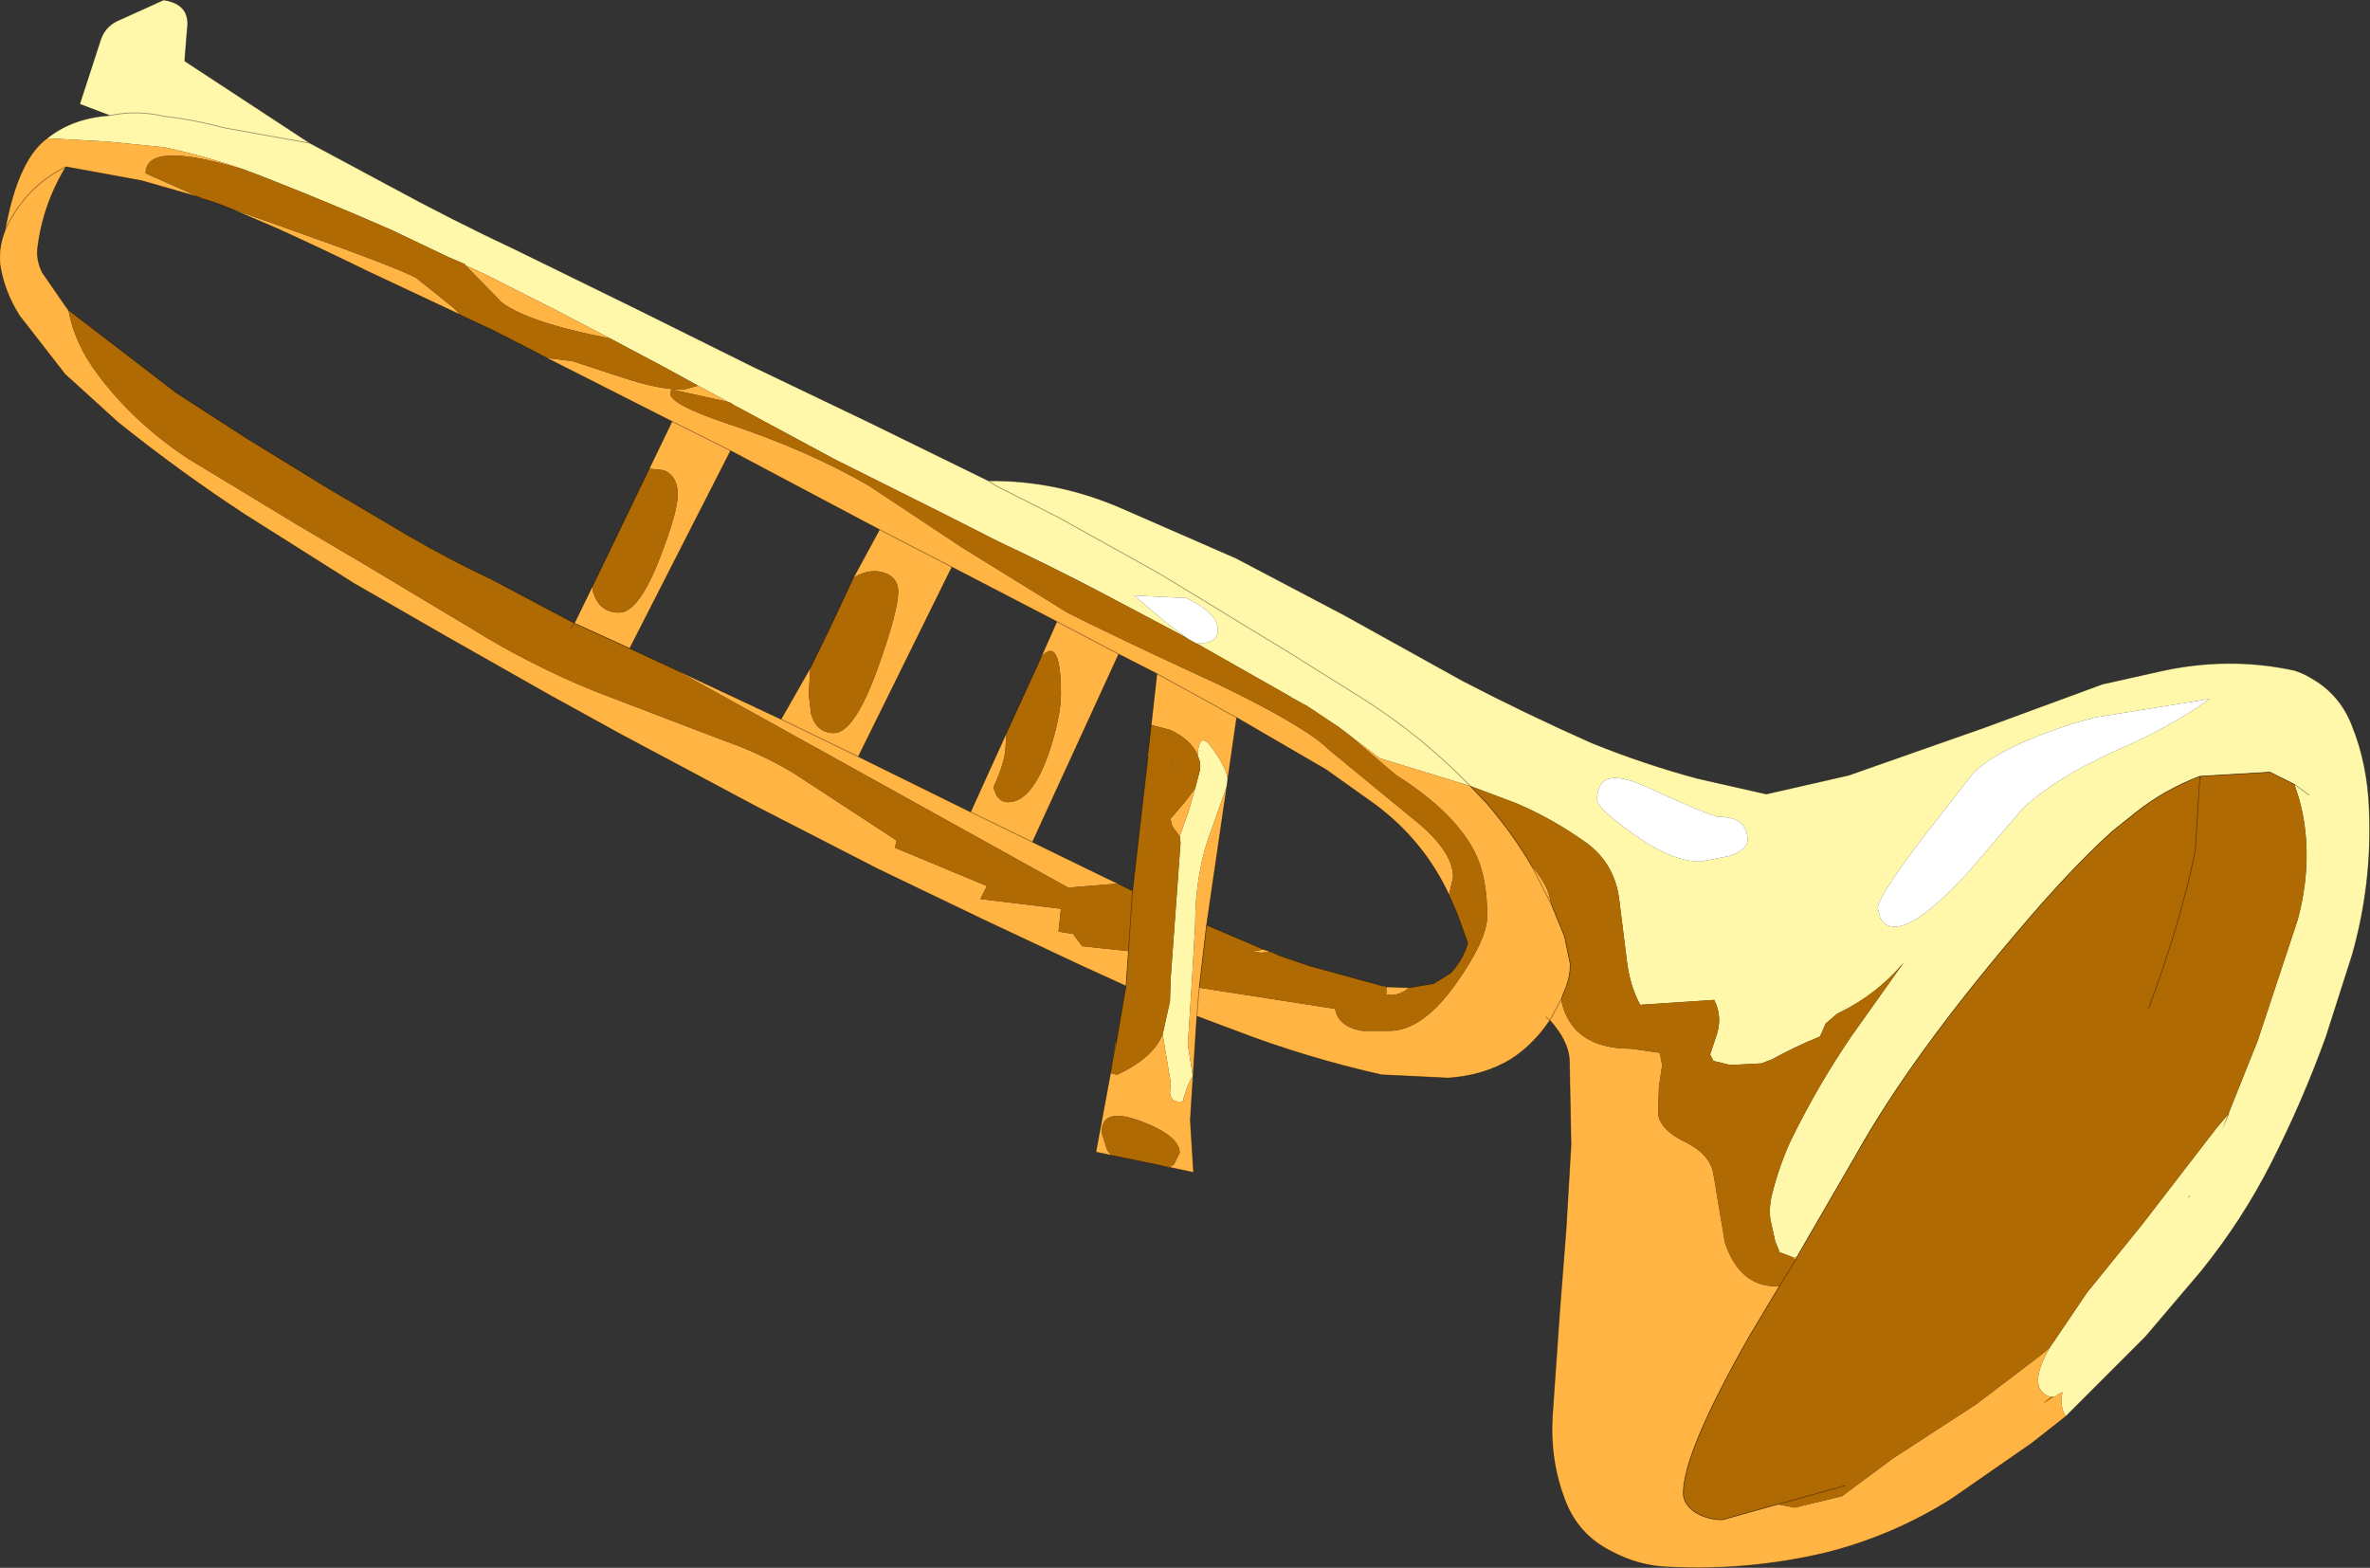 <?xml version="1.0" encoding="UTF-8" standalone="no"?>
<svg xmlns:ffdec="https://www.free-decompiler.com/flash" xmlns:xlink="http://www.w3.org/1999/xlink" ffdec:objectType="shape" height="96.35px" width="145.65px" xmlns="http://www.w3.org/2000/svg">
  <rect width="100%" height="100%" fill="#333333" stroke="none"/>
  <g transform="matrix(1.0, 0.0, 0.0, 1.0, 23.05, 1.7)">
    <path d="M-16.3 5.4 L-18.15 4.7 -16.85 0.7 Q-16.55 -0.15 -15.65 -0.5 L-13.0 -1.7 Q-11.3 -1.45 -11.55 0.15 L-11.7 2.05 -4.0 7.1 -9.3 6.15 Q-11.15 5.65 -12.95 5.45 -14.65 5.05 -16.3 5.4 -14.65 5.05 -12.95 5.45 -11.15 5.65 -9.3 6.15 L-4.0 7.1 0.85 9.7 Q4.7 11.8 8.75 13.7 L16.2 17.35 23.15 20.8 30.35 24.25 37.7 27.85 Q41.85 27.8 45.8 29.5 L52.9 32.6 59.55 36.1 66.85 40.15 Q70.7 42.15 74.75 43.95 77.95 45.25 81.3 46.15 L85.5 47.1 90.55 45.95 98.95 43.0 106.15 40.35 109.5 39.6 Q113.8 38.6 117.95 39.5 118.45 39.65 118.95 39.95 120.75 40.95 121.5 42.9 122.45 45.25 122.55 48.05 122.75 52.6 121.5 57.0 L119.9 62.0 Q118.5 65.9 116.55 69.75 114.75 73.3 112.2 76.45 L108.8 80.45 103.9 85.35 Q103.5 84.65 103.7 83.85 L103.5 83.95 103.2 84.15 103.15 84.15 103.0 84.15 Q102.2 83.95 102.2 83.1 102.2 82.4 102.9 81.15 L105.2 77.75 108.6 73.55 113.15 67.65 113.95 66.7 113.5 67.75 115.7 62.25 118.15 54.85 Q118.75 52.65 118.7 50.5 118.65 48.4 117.95 46.5 L116.45 45.75 112.2 46.0 112.2 46.1 112.15 46.0 Q109.95 46.85 108.25 48.2 L106.75 49.4 Q104.2 51.7 100.95 55.55 94.35 63.3 91.0 69.3 L87.35 75.6 87.1 75.55 86.3 75.25 86.3 75.2 86.05 74.6 85.75 73.25 Q85.65 72.5 85.85 71.7 86.3 69.9 87.05 68.3 88.7 64.95 90.75 61.95 L93.95 57.45 Q92.3 59.4 90.05 60.5 L89.85 60.6 89.15 61.2 88.8 62.0 Q87.3 62.6 85.85 63.4 L85.2 63.65 83.3 63.75 82.25 63.5 82.05 63.1 82.4 62.05 Q82.85 60.85 82.3 59.75 L77.75 60.05 Q77.15 58.95 76.95 57.5 L76.45 53.5 Q76.15 51.35 74.45 50.1 72.35 48.6 70.1 47.65 L67.3 46.6 Q64.4 43.6 60.8 41.3 L56.25 38.45 48.2 33.55 42.0 30.1 38.15 28.15 37.7 27.85 38.15 28.15 42.0 30.1 48.2 33.55 56.25 38.45 60.8 41.3 Q64.4 43.6 67.3 46.6 L61.75 44.9 59.25 43.0 57.3 41.7 56.75 41.4 56.3 41.15 56.15 41.05 50.5 37.85 Q51.8 37.85 51.8 37.0 51.8 36.0 49.85 35.05 L46.65 34.9 48.6 36.55 49.95 37.55 49.7 37.4 44.6 34.7 Q41.55 33.1 38.35 31.6 L34.8 29.8 28.2 26.5 22.35 23.35 22.15 23.25 21.75 23.0 21.7 23.0 19.85 22.0 17.75 20.85 14.45 19.1 11.1 17.35 6.85 15.2 5.55 14.6 5.55 14.55 4.4 14.05 1.05 12.45 Q-2.25 11.0 -5.65 9.65 L-7.3 9.0 -7.85 8.8 -7.95 8.75 Q-10.4 7.9 -12.95 7.35 L-16.45 7.0 -20.15 6.8 Q-18.6 5.55 -16.3 5.4 M101.25 48.0 Q102.55 46.75 104.9 45.45 L106.7 44.55 Q110.15 43.1 112.75 41.25 L105.65 42.4 104.4 42.75 Q99.6 44.3 98.15 45.9 L94.8 50.2 Q92.35 53.5 92.35 54.1 L92.5 54.7 Q92.75 55.25 93.4 55.25 94.85 55.25 97.95 51.85 L101.25 48.0 M118.85 47.15 L117.95 46.5 118.85 47.15 M111.45 71.85 L111.45 71.9 111.55 71.75 111.45 71.85 M83.25 50.9 Q84.35 50.5 84.35 49.9 84.3 48.5 82.6 48.5 82.15 48.5 78.0 46.6 75.1 45.3 75.1 47.45 75.1 47.95 77.25 49.5 79.65 51.25 81.45 51.25 L83.25 50.9 M50.55 44.7 Q50.65 43.1 51.5 44.35 52.35 45.55 52.4 46.2 L52.35 46.6 51.4 49.3 Q50.4 51.9 50.4 55.15 L50.2 58.6 49.95 62.5 50.25 64.4 49.95 65.0 49.65 65.9 Q49.8 66.0 49.4 66.0 48.9 66.0 48.85 65.45 L48.9 64.85 48.4 61.85 48.45 61.65 48.85 59.85 48.9 58.35 49.5 50.1 49.45 49.7 50.0 48.15 50.4 46.75 50.7 45.6 50.7 45.45 50.7 45.3 50.7 45.15 50.55 44.7" fill="#fff7aa" fill-rule="evenodd" stroke="none"/>
    <path d="M103.9 85.35 L101.8 87.0 96.9 90.4 Q93.35 92.65 89.25 93.7 84.45 94.85 79.5 94.6 77.65 94.55 75.9 93.6 73.95 92.6 73.15 90.55 72.2 88.1 72.35 85.4 L72.8 78.95 73.2 73.8 73.5 68.65 73.4 63.45 Q73.35 62.3 72.2 61.0 71.2 62.5 69.8 63.4 68.15 64.4 65.95 64.55 L61.85 64.35 Q57.2 63.3 52.9 61.65 L50.5 60.75 50.1 67.15 50.3 70.35 48.15 69.9 48.8 70.05 49.1 69.85 49.45 69.15 Q49.45 68.1 47.05 67.2 44.65 66.3 44.65 67.9 L45.0 69.0 45.25 69.3 44.3 69.1 45.2 64.25 45.6 64.35 Q47.85 63.3 48.4 61.85 L48.9 64.85 48.85 65.45 Q48.9 66.0 49.4 66.0 49.8 66.0 49.65 65.9 L49.95 65.0 50.25 64.4 49.95 62.5 50.2 58.6 50.4 55.15 Q50.4 51.9 51.4 49.3 L52.35 46.6 51.1 55.15 50.65 59.0 59.0 60.3 Q59.2 61.4 60.65 61.65 L62.35 61.65 Q64.4 61.65 66.5 58.65 68.35 56.0 68.35 54.6 68.35 52.2 67.6 50.7 66.35 48.2 62.7 45.9 L59.9 43.5 59.25 43.0 61.75 44.9 67.3 46.6 68.3 47.65 Q69.9 49.5 71.1 51.55 71.8 52.35 72.1 53.15 L72.3 53.9 73.1 55.85 73.45 57.55 Q73.45 58.45 73.05 59.3 L72.9 59.7 72.9 59.8 Q73.55 62.75 77.2 62.75 L78.95 63.0 79.1 63.75 78.9 65.1 78.85 66.8 Q79.05 67.8 80.55 68.5 82.05 69.25 82.25 70.45 L82.95 74.65 Q83.85 77.35 86.1 77.35 L86.3 77.35 84.5 80.35 Q80.4 87.55 80.4 90.05 80.4 90.75 81.15 91.25 81.9 91.7 82.8 91.7 L86.2 90.75 87.25 90.95 90.15 90.25 93.25 87.95 98.4 84.6 102.15 81.75 102.9 81.15 Q102.2 82.4 102.2 83.1 102.2 83.95 103.0 84.15 L102.5 84.55 103.15 84.15 103.2 84.15 103.5 83.95 103.7 83.85 Q103.5 84.65 103.9 85.35 M46.15 58.9 L43.2 57.55 37.35 54.8 30.9 51.7 23.5 47.9 15.15 43.45 10.7 41.0 4.35 37.4 -1.3 34.15 -7.95 29.95 Q-12.0 27.3 -15.8 24.25 L-19.05 21.3 -21.85 17.7 Q-22.8 16.2 -23.05 14.55 -23.15 13.5 -22.75 12.5 -22.0 8.35 -20.35 6.95 L-20.15 6.8 -16.45 7.0 -12.95 7.35 Q-10.4 7.9 -7.95 8.75 L-8.15 8.7 Q-14.1 6.9 -14.1 8.95 L-10.85 10.4 -14.35 9.4 -19.0 8.55 Q-20.45 10.95 -20.75 13.65 -20.8 14.35 -20.45 15.05 L-19.0 17.15 -18.85 17.35 Q-18.45 19.45 -17.05 21.3 -14.85 24.25 -11.55 26.45 L-4.7 30.6 -1.05 32.75 6.05 37.0 Q9.5 39.15 13.55 40.8 L21.4 43.8 Q23.7 44.6 25.7 45.8 L32.05 49.95 31.95 50.4 37.6 52.75 37.2 53.55 42.15 54.15 42.0 55.55 42.9 55.7 43.45 56.45 46.3 56.75 46.15 58.9 M87.1 75.55 L87.35 75.6 87.3 75.75 87.1 75.55 M71.95 60.8 L72.2 61.0 72.9 59.7 72.2 61.0 71.95 60.8 M50.5 60.75 L50.65 59.0 50.5 60.75 M21.7 23.0 L18.3 22.25 18.2 22.25 18.15 22.5 Q18.15 23.15 21.55 24.3 26.55 25.95 30.35 28.15 L36.0 31.9 42.55 35.95 Q45.3 37.35 51.8 40.35 57.2 42.95 58.65 44.4 L63.7 48.55 Q66.25 50.55 66.25 52.2 L66.0 53.3 Q64.45 49.95 61.4 47.7 L58.45 45.6 52.95 42.4 52.4 46.2 Q52.35 45.55 51.5 44.35 50.65 43.1 50.55 44.7 50.15 43.75 48.85 43.15 L47.7 42.85 48.05 39.7 45.7 38.5 40.4 50.05 44.5 52.05 45.65 52.6 42.6 52.85 18.45 39.45 24.95 42.5 26.75 39.35 26.65 40.95 26.8 42.2 Q27.15 43.35 28.2 43.35 29.45 43.35 30.9 39.35 32.15 35.85 32.15 34.65 32.15 33.8 31.3 33.5 30.4 33.2 29.4 33.8 L31.0 30.85 21.85 26.0 18.25 24.2 21.85 26.0 15.65 38.15 12.25 36.6 13.35 34.35 13.4 34.7 Q13.8 35.95 15.0 35.95 16.2 35.95 17.5 32.6 18.6 29.75 18.6 28.7 18.6 27.55 17.75 27.2 L16.85 27.1 18.25 24.2 10.55 20.3 12.15 20.5 15.2 21.5 Q17.45 22.25 18.95 22.25 L19.85 22.0 21.7 23.0 M63.55 59.0 Q63.0 59.45 62.45 59.45 L62.1 59.4 62.15 59.35 62.15 58.95 63.55 59.0 M55.05 56.8 L54.45 56.85 54.05 56.8 54.0 56.8 54.05 56.75 54.6 56.65 55.05 56.8 M48.05 39.7 L52.95 42.4 48.05 39.7 M38.8 43.35 L38.75 44.15 Q38.75 45.05 38.0 46.7 L38.2 47.2 Q38.45 47.6 38.9 47.6 40.35 47.6 41.4 44.6 42.15 42.35 42.15 40.95 42.15 37.35 40.95 38.65 L40.7 39.2 41.9 36.5 35.45 33.15 29.7 44.8 36.6 48.2 38.8 43.35 M40.4 50.05 L36.6 48.2 40.4 50.05 M49.45 49.7 L49.2 49.35 Q48.9 49.05 48.9 48.6 L49.8 47.55 50.4 46.75 50.0 48.15 49.45 49.7 M49.05 45.6 L48.9 45.05 49.1 45.6 49.05 45.6 M45.7 38.5 L41.9 36.5 45.7 38.5 M14.45 19.1 Q9.5 18.15 7.8 16.9 L5.55 14.6 6.85 15.2 11.1 17.35 14.45 19.1 M-8.8 11.15 L-6.65 11.9 Q1.45 14.75 2.55 15.4 L4.8 17.2 5.25 17.65 -0.5 14.95 Q-3.25 13.6 -6.0 12.35 L-8.8 11.15 M35.45 33.15 L31.0 30.85 35.45 33.15 M24.95 42.5 L29.7 44.8 24.95 42.5 M71.1 51.55 L72.3 53.9 71.1 51.55 M-19.0 8.55 Q-21.35 9.7 -22.6 12.15 L-22.75 12.5 -22.6 12.15 Q-21.35 9.7 -19.0 8.55" fill="#ffb444" fill-rule="evenodd" stroke="none"/>
    <path d="M48.15 69.9 L45.25 69.3 45.0 69.0 44.65 67.9 Q44.65 66.3 47.05 67.2 49.45 68.1 49.45 69.15 L49.1 69.85 48.8 70.05 48.15 69.9 M45.2 64.25 L45.35 63.35 45.5 62.4 45.55 62.4 46.15 58.9 46.3 56.75 43.45 56.45 42.9 55.7 42.0 55.55 42.15 54.15 37.2 53.55 37.6 52.75 31.95 50.4 32.05 49.95 25.7 45.8 Q23.7 44.6 21.4 43.8 L13.55 40.8 Q9.5 39.15 6.05 37.0 L-1.05 32.75 -4.7 30.6 -11.55 26.45 Q-14.85 24.25 -17.05 21.3 -18.45 19.45 -18.85 17.35 L-12.2 22.45 -7.95 25.2 -2.9 28.3 2.1 31.25 Q4.6 32.7 7.25 33.95 L12.25 36.6 15.65 38.15 18.45 39.45 42.6 52.85 45.65 52.6 46.55 53.05 47.5 44.8 47.5 44.6 47.7 42.85 48.85 43.15 Q50.15 43.75 50.55 44.7 L50.7 45.15 50.7 45.3 50.7 45.45 50.7 45.6 50.4 46.75 49.8 47.55 48.9 48.6 Q48.9 49.05 49.2 49.35 L49.45 49.7 49.5 50.1 48.9 58.35 48.85 59.85 48.45 61.65 48.4 61.85 Q47.85 63.3 45.6 64.35 L45.2 64.25 M87.35 75.6 L91.0 69.3 Q94.35 63.3 100.95 55.55 104.2 51.7 106.75 49.4 L108.25 48.2 Q109.95 46.85 112.15 46.0 L112.2 46.1 112.2 46.0 116.45 45.75 117.95 46.5 Q118.65 48.4 118.7 50.5 118.75 52.65 118.15 54.85 L115.7 62.25 113.5 67.75 113.95 66.7 113.15 67.65 108.6 73.55 105.2 77.75 102.9 81.15 102.15 81.75 98.4 84.6 93.25 87.95 90.15 90.25 87.25 90.95 86.2 90.75 82.8 91.7 Q81.9 91.7 81.15 91.25 80.4 90.75 80.4 90.05 80.4 87.55 84.5 80.35 L86.3 77.35 87.3 75.75 86.3 77.35 86.1 77.35 Q83.85 77.35 82.95 74.65 L82.25 70.45 Q82.05 69.25 80.55 68.5 79.05 67.8 78.85 66.8 L78.9 65.1 79.1 63.75 78.95 63.0 77.2 62.75 Q73.55 62.75 72.9 59.8 L72.9 59.7 73.05 59.3 Q73.45 58.45 73.45 57.55 L73.1 55.85 72.3 53.9 72.1 53.15 Q71.8 52.35 71.1 51.55 69.9 49.5 68.3 47.65 L67.3 46.6 70.1 47.65 Q72.35 48.6 74.45 50.1 76.15 51.35 76.45 53.5 L76.95 57.5 Q77.15 58.95 77.75 60.05 L82.3 59.75 Q82.85 60.85 82.4 62.05 L82.05 63.1 82.25 63.5 83.3 63.75 85.2 63.65 85.85 63.4 Q87.3 62.6 88.8 62.0 L89.15 61.2 89.85 60.6 90.05 60.5 Q92.3 59.4 93.95 57.45 L90.75 61.95 Q88.7 64.95 87.05 68.3 86.3 69.9 85.85 71.7 85.65 72.5 85.75 73.25 L86.05 74.6 86.3 75.2 86.3 75.25 87.1 75.55 87.3 75.75 87.35 75.6 M109.0 60.25 Q110.95 55.05 111.85 50.65 L112.15 46.0 111.85 50.65 Q110.95 55.05 109.0 60.25 M90.35 89.6 L86.2 90.75 90.35 89.6 M59.25 43.0 L59.9 43.5 62.7 45.9 Q66.35 48.2 67.6 50.7 68.35 52.2 68.35 54.6 68.35 56.0 66.5 58.65 64.4 61.65 62.35 61.65 L60.65 61.65 Q59.2 61.4 59.0 60.3 L50.65 59.0 51.1 55.15 54.15 56.45 54.6 56.65 54.05 56.75 54.0 56.8 54.05 56.8 54.45 56.85 55.05 56.8 55.65 57.05 57.4 57.65 61.6 58.8 61.9 58.9 62.15 58.95 62.15 59.35 62.1 59.4 62.45 59.45 Q63.0 59.45 63.55 59.0 L65.05 58.75 66.1 58.1 Q66.85 57.3 67.15 56.25 L66.5 54.45 66.0 53.3 66.25 52.2 Q66.25 50.55 63.7 48.55 L58.65 44.4 Q57.2 42.95 51.8 40.35 45.3 37.35 42.55 35.95 L36.0 31.9 30.35 28.15 Q26.55 25.95 21.55 24.3 18.15 23.15 18.15 22.5 L18.2 22.25 18.3 22.25 21.7 23.0 21.75 23.0 22.15 23.25 22.35 23.35 28.2 26.5 34.8 29.8 38.35 31.6 Q41.55 33.1 44.6 34.7 L49.7 37.4 49.95 37.55 50.5 37.85 56.15 41.05 56.3 41.15 56.75 41.4 57.3 41.7 59.25 43.0 M40.7 39.2 L40.95 38.65 Q42.15 37.35 42.15 40.95 42.15 42.35 41.4 44.6 40.35 47.6 38.9 47.6 38.45 47.6 38.2 47.2 L38.0 46.7 Q38.75 45.05 38.75 44.15 L38.8 43.35 40.7 39.2 M49.05 45.6 L49.1 45.6 48.9 45.05 49.05 45.6 M5.55 14.6 L7.8 16.9 Q9.5 18.15 14.45 19.1 L17.75 20.85 19.85 22.0 18.95 22.25 Q17.45 22.25 15.2 21.5 L12.15 20.5 10.55 20.3 9.7 19.85 7.15 18.55 5.75 17.9 5.25 17.65 4.8 17.2 2.55 15.4 Q1.45 14.75 -6.65 11.9 L-8.8 11.15 Q-9.75 10.75 -10.65 10.5 L-10.85 10.4 -14.1 8.95 Q-14.1 6.9 -8.15 8.7 L-7.95 8.75 -7.85 8.8 -7.3 9.0 -5.65 9.65 Q-2.25 11.0 1.05 12.45 L4.4 14.05 5.55 14.55 5.55 14.6 M16.85 27.1 L17.75 27.2 Q18.6 27.55 18.6 28.7 18.6 29.75 17.5 32.6 16.2 35.95 15.0 35.95 13.8 35.95 13.4 34.7 L13.35 34.35 16.85 27.1 M12.25 36.6 L12.05 36.9 12.25 36.6 M46.55 53.05 L46.3 56.75 46.55 53.05 M26.75 39.35 L27.9 37.0 29.4 33.8 Q30.4 33.2 31.3 33.5 32.15 33.8 32.15 34.65 32.15 35.85 30.9 39.35 29.45 43.35 28.2 43.35 27.15 43.35 26.8 42.2 L26.65 40.95 26.75 39.35 M45.55 62.4 L45.35 63.35 45.55 62.4" fill="#af6a03" fill-rule="evenodd" stroke="none"/>
    <path d="M101.25 48.0 L97.95 51.85 Q94.85 55.25 93.4 55.25 92.75 55.25 92.5 54.7 L92.35 54.1 Q92.35 53.5 94.8 50.2 L98.15 45.9 Q99.6 44.3 104.4 42.75 L105.65 42.4 112.75 41.25 Q110.15 43.1 106.7 44.55 L104.9 45.45 Q102.55 46.75 101.25 48.0 M83.25 50.9 L81.45 51.25 Q79.65 51.25 77.25 49.5 75.1 47.95 75.1 47.45 75.1 45.3 78.0 46.6 82.15 48.5 82.6 48.5 84.3 48.5 84.35 49.9 84.35 50.5 83.25 50.9 M49.95 37.55 L48.6 36.55 46.65 34.9 49.85 35.05 Q51.8 36.0 51.8 37.0 51.8 37.85 50.5 37.85 L49.95 37.55" fill="#ffffff" fill-rule="evenodd" stroke="none"/>
    <path d="M103.0 84.15 L103.15 84.15 102.5 84.55 103.0 84.15 M111.45 71.85 L111.55 71.75 111.45 71.9 111.45 71.85 M55.65 57.05 L55.05 56.8 55.1 56.8 55.65 57.05 M5.25 17.65 L5.75 17.9 5.3 17.65 5.25 17.65" fill="#d27e02" fill-rule="evenodd" stroke="none"/>
    <path d="M-4.0 7.1 L-11.7 2.05 -11.55 0.15 Q-11.3 -1.45 -13.0 -1.7 L-15.65 -0.5 Q-16.55 -0.15 -16.85 0.7 L-18.15 4.7 -16.3 5.4 Q-14.65 5.05 -12.95 5.45 -11.15 5.65 -9.3 6.15 L-4.0 7.1 0.85 9.7 Q4.7 11.8 8.75 13.7 L16.2 17.35 23.15 20.8 30.35 24.25 37.7 27.85 Q41.85 27.8 45.8 29.5 L52.9 32.6 59.55 36.1 66.85 40.15 Q70.7 42.15 74.75 43.95 77.95 45.25 81.3 46.15 L85.5 47.1 90.55 45.95 98.95 43.0 106.15 40.35 109.5 39.6 Q113.8 38.6 117.95 39.5 118.45 39.65 118.95 39.95 120.75 40.95 121.5 42.9 122.45 45.25 122.55 48.05 122.75 52.6 121.5 57.0 L119.9 62.0 Q118.5 65.9 116.55 69.75 114.75 73.3 112.2 76.45 L108.8 80.45 103.9 85.35 101.8 87.0 96.9 90.4 Q93.35 92.65 89.25 93.7 84.45 94.85 79.5 94.6 77.65 94.55 75.9 93.6 73.95 92.6 73.15 90.55 72.2 88.1 72.35 85.4 L72.8 78.95 73.2 73.8 73.5 68.65 73.4 63.45 Q73.35 62.3 72.2 61.0 71.2 62.5 69.8 63.4 68.15 64.4 65.95 64.55 L61.85 64.35 Q57.2 63.3 52.9 61.65 L50.5 60.75 50.1 67.15 50.3 70.35 48.15 69.9 45.25 69.3 44.3 69.1 45.2 64.25 45.35 63.35 45.55 62.4 46.15 58.9 43.2 57.55 37.35 54.8 30.9 51.7 23.5 47.9 15.15 43.45 10.7 41.0 4.35 37.4 -1.3 34.15 -7.95 29.95 Q-12.0 27.3 -15.8 24.25 L-19.05 21.3 -21.85 17.7 Q-22.8 16.2 -23.05 14.55 -23.15 13.5 -22.75 12.5 -22.0 8.35 -20.35 6.95 L-20.15 6.8 Q-18.6 5.55 -16.3 5.4 M87.35 75.6 L91.0 69.3 Q94.35 63.3 100.95 55.55 104.2 51.7 106.75 49.4 L108.25 48.2 Q109.95 46.85 112.15 46.0 L112.2 46.1 112.2 46.0 116.45 45.75 117.95 46.5 118.85 47.15 M112.15 46.0 L111.85 50.65 Q110.95 55.05 109.0 60.25 M87.35 75.6 L87.3 75.75 86.3 77.35 84.5 80.35 Q80.4 87.55 80.4 90.05 80.4 90.75 81.15 91.25 81.9 91.7 82.8 91.7 L86.2 90.75 90.35 89.6 M72.9 59.7 L72.2 61.0 71.95 60.8 M37.7 27.85 L38.15 28.15 42.0 30.1 48.2 33.55 56.25 38.45 60.8 41.3 Q64.4 43.6 67.3 46.6 L68.3 47.65 Q69.9 49.5 71.1 51.55 L72.3 53.9 73.1 55.85 73.45 57.55 Q73.45 58.45 73.05 59.3 L72.9 59.7 M50.65 59.0 L50.5 60.75 M66.0 53.3 L66.5 54.45 67.15 56.25 Q66.85 57.3 66.1 58.1 L65.05 58.75 63.55 59.0 62.15 58.95 M61.9 58.9 L61.6 58.8 57.4 57.65 55.65 57.05 55.05 56.8 54.6 56.65 54.15 56.45 51.1 55.15 50.65 59.0 M47.7 42.85 L48.05 39.7 45.7 38.5 40.4 50.05 44.5 52.05 45.65 52.6 46.55 53.05 47.5 44.8 M47.5 44.6 L47.7 42.85 M52.4 46.2 L52.95 42.4 48.05 39.7 M38.8 43.35 L36.6 48.2 40.4 50.05 M52.4 46.2 L52.35 46.6 51.1 55.15 M66.0 53.3 Q64.45 49.95 61.4 47.7 L58.45 45.6 52.95 42.4 M40.7 39.2 L41.9 36.5 35.45 33.15 29.7 44.8 36.6 48.2 M41.9 36.5 L45.7 38.5 M-10.85 10.4 L-10.65 10.5 Q-9.75 10.75 -8.8 11.15 L-6.0 12.35 Q-3.25 13.6 -0.5 14.95 L5.25 17.65 5.75 17.9 7.15 18.55 9.7 19.85 10.55 20.3 18.25 24.2 21.85 26.0 31.0 30.85 35.45 33.15 M13.35 34.35 L12.25 36.6 15.65 38.15 21.85 26.0 M12.05 36.9 L12.25 36.6 7.25 33.95 Q4.6 32.7 2.1 31.25 L-2.9 28.3 -7.95 25.2 -12.2 22.45 -18.85 17.35 -19.0 17.15 -20.45 15.05 Q-20.8 14.35 -20.75 13.65 -20.45 10.95 -19.0 8.55 L-14.35 9.4 -10.85 10.4 M46.3 56.75 L46.55 53.05 M13.35 34.35 L16.85 27.1 18.25 24.2 M15.65 38.15 L18.45 39.45 24.95 42.5 26.75 39.35 27.9 37.0 29.4 33.8 31.0 30.85 M29.7 44.8 L24.95 42.5 M46.15 58.9 L46.3 56.75 M38.8 43.35 L40.7 39.2 M-22.75 12.5 L-22.6 12.15 Q-21.35 9.7 -19.0 8.55" fill="none" stroke="#000000" stroke-linecap="round" stroke-linejoin="round" stroke-opacity="0.4" stroke-width="0.05"/>
  </g>
</svg>
